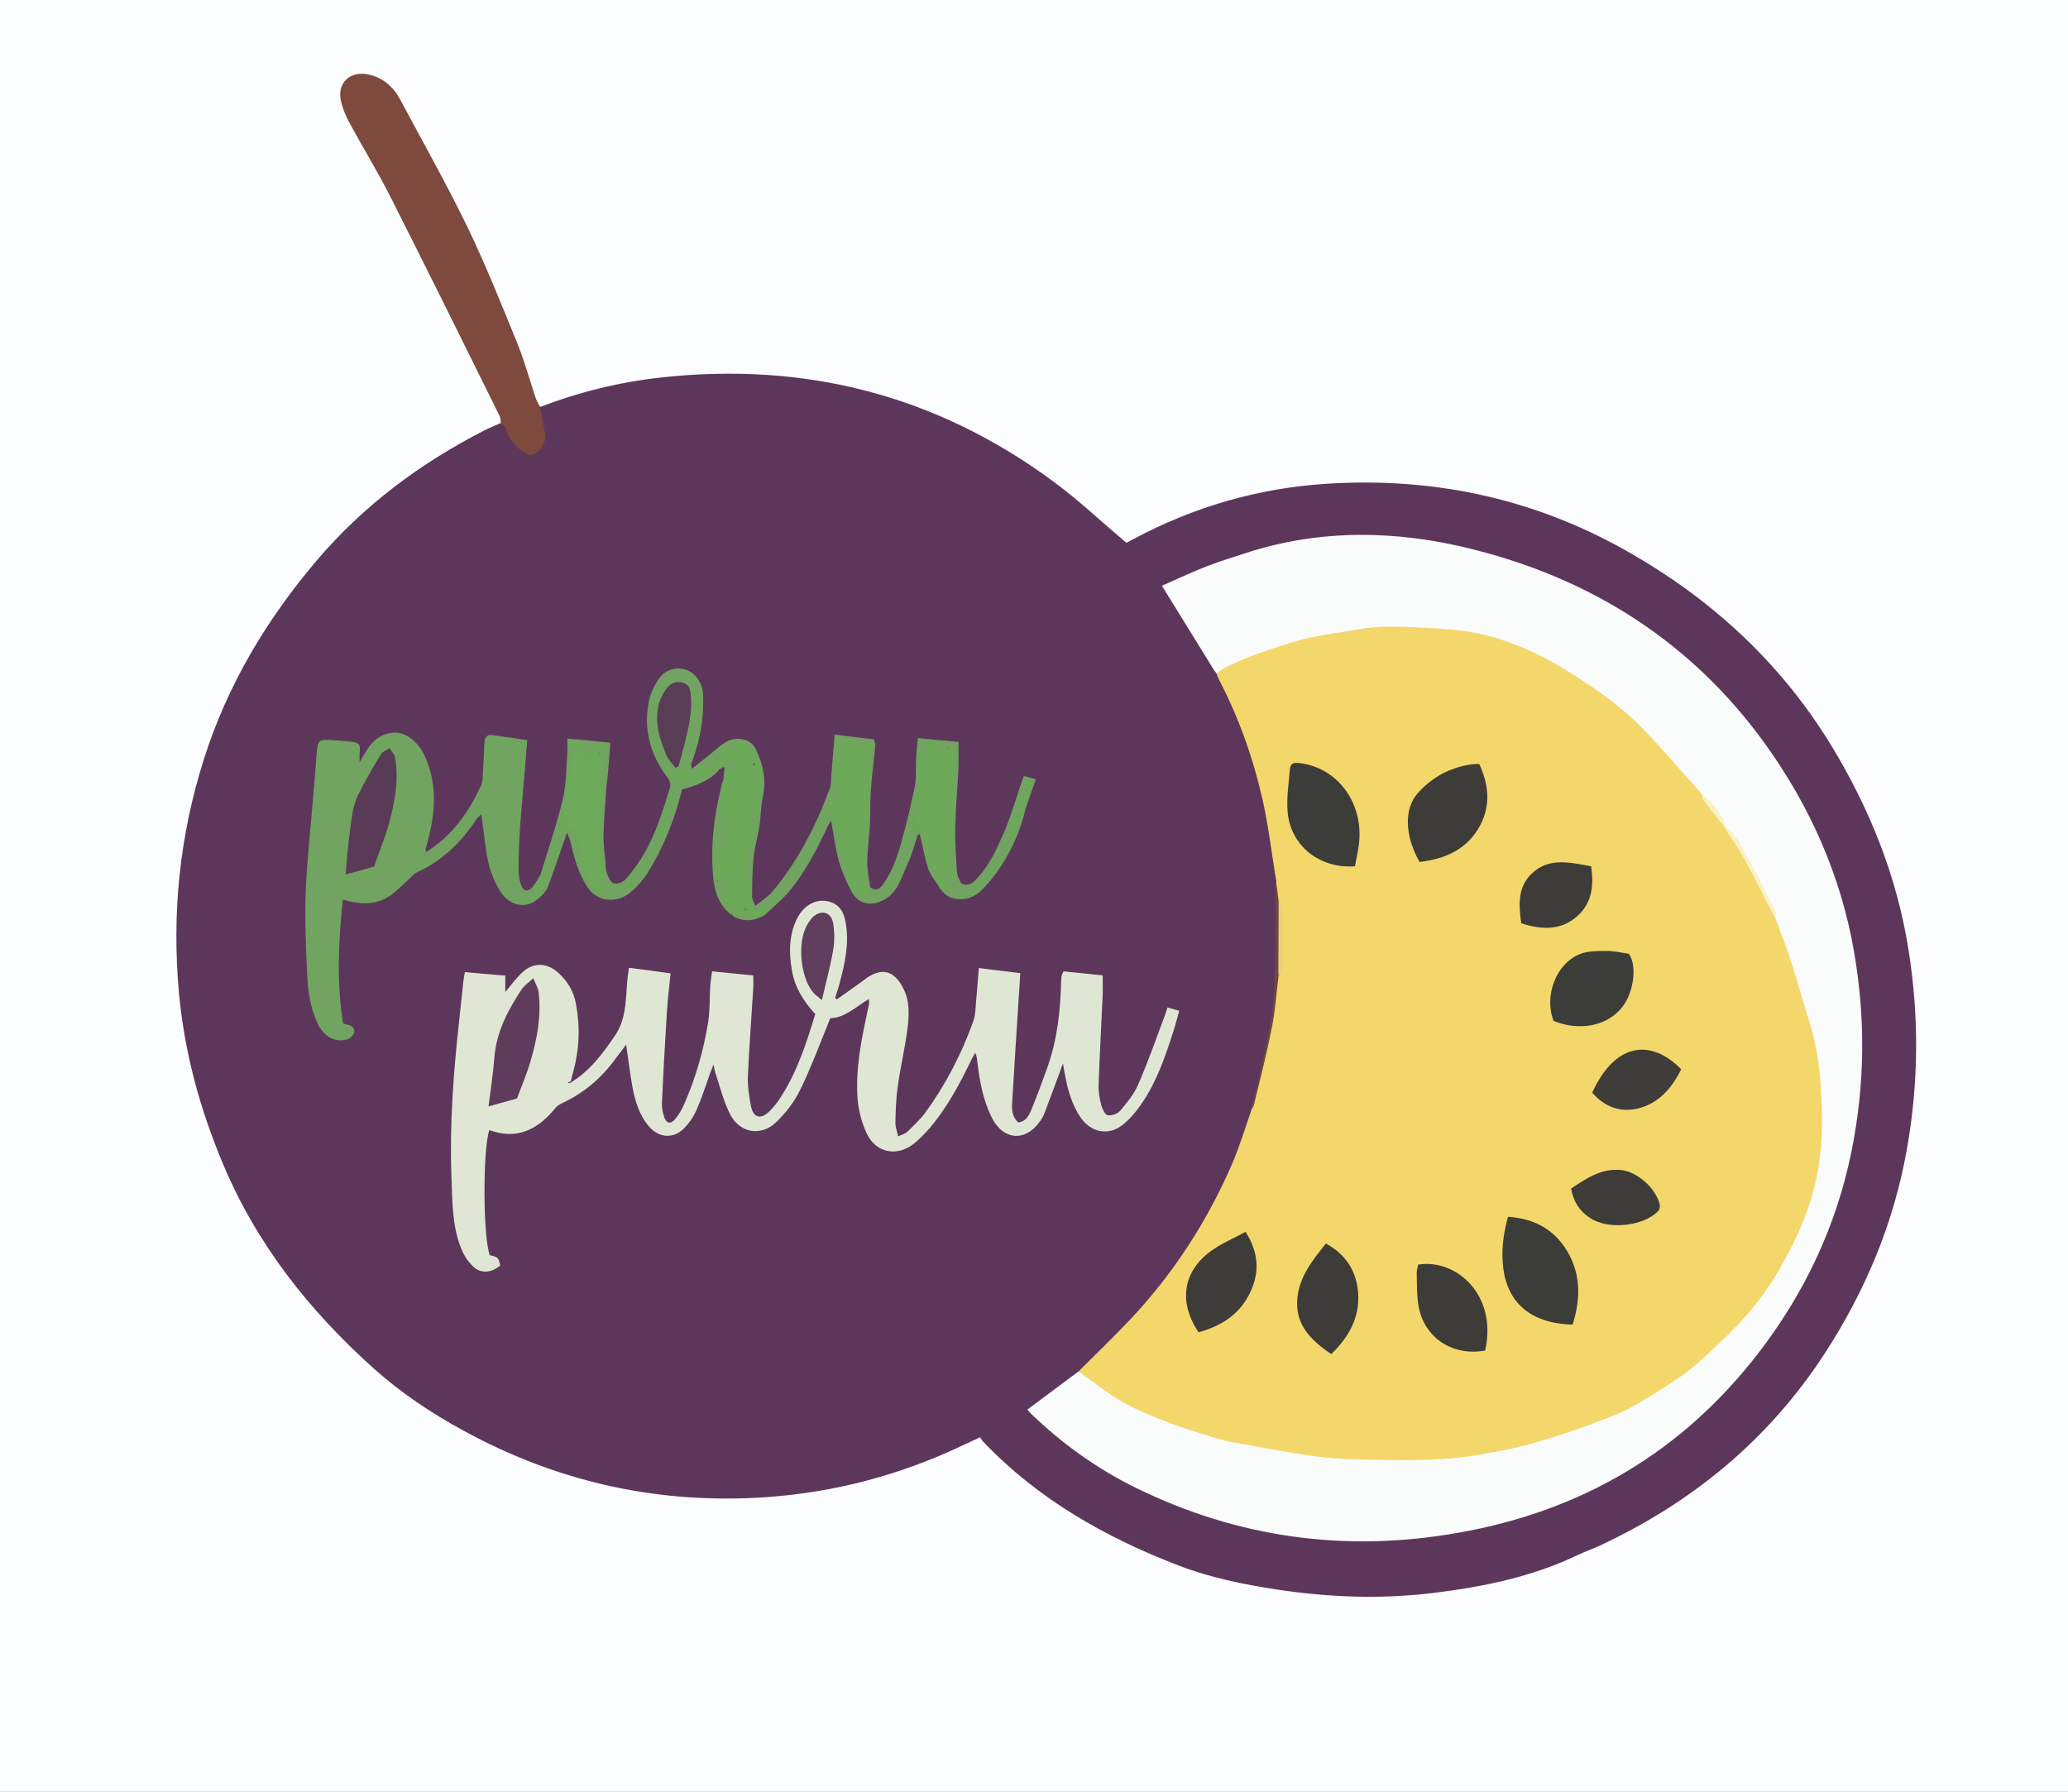 <?xml version="1.0" encoding="utf-8"?>
<!-- Generator: Adobe Illustrator 24.0.2, SVG Export Plug-In . SVG Version: 6.00 Build 0)  -->
<svg version="1.1" id="Capa_1" xmlns="http://www.w3.org/2000/svg" xmlns:xlink="http://www.w3.org/1999/xlink" x="0px" y="0px"
	 viewBox="0 0 813.2 704.4" style="enable-background:new 0 0 813.2 704.4;" xml:space="preserve">
<rect x="0" y="0" width="813.2" height="704.4" fill="#808080" stroke="none"/>
<style type="text/css">
	.st0{fill:#FBFDFE;}
	.st1{fill:#5D375B;}
	.st2{fill:#7D4A3D;}
	.st3{fill:#F4D76B;}
	.st4{fill:#FAFBFB;}
	.st5{fill:#DFE7D4;}
	.st6{fill:#71A460;}
	.st7{fill:#6CAA59;}
	.st8{fill:#6C4840;}
	.st9{fill:#6CAA57;}
	.st10{fill:#6BA856;}
	.st11{fill:#3C3C39;}
	.st12{fill:#3D3C39;}
	.st13{fill:#3E3C39;}
	.st14{fill:#3E3D39;}
	.st15{fill:#F8F2C8;}
	.st16{fill:#EBCD84;}
	.st17{fill:#5F3C5C;}
	.st18{fill:#5F3D5C;}
	.st19{fill:#5A3B57;}
	.st20{fill:#6DAA59;}
	.st21{fill:#593D56;}
	.st22{fill:#6BAB57;}
</style>
<g>
	<g>
		<ellipse class="st0" cx="406.6" cy="352.2" rx="575" ry="498.1"/>
		<path class="st1" d="M212.4,160c15.4-5.9,31.3-9.8,47.7-11.6c56.6-6.2,108.2,7,154.1,40.9c9.9,7.3,18.9,15.8,28.7,24.1
			c0.4-0.2,1.6-0.8,2.7-1.4c23.8-12.7,49.1-20.1,76.1-21.8c40.8-2.6,79.4,5.3,115.2,24.9c34.1,18.7,62.4,44.1,82.9,77.5
			c15.3,25,26.1,51.8,30.7,80.9c4.2,26.4,4,52.7-0.8,79.1c-5.2,28.8-16.3,55.1-32.2,79.6c-22,33.8-51.8,58.3-88,75.3
			c-2.9,1.4-6,2.4-8.9,3.8c-18.3,8.8-37.9,12.7-57.8,15.1c-20.4,2.4-40.7,1.6-61-1.5c-13-2-25.8-4.6-38.1-9.3
			c-28.9-11.1-55.5-26.1-77.1-48.8c-0.5-0.5-0.8-1.1-1.2-1.7c-4.3,2-8.2,3.8-12.1,5.6c-24.4,10.8-49.9,16.9-76.5,18.2
			c-40.7,2-78.8-6.9-114.5-26.4c-12.7-6.9-24.7-14.9-35.5-24.6c-25.3-22.7-46-48.9-59.2-80.5c-9-21.4-15-43.5-17.2-66.7
			c-2.9-31.4,0.2-62.1,9.8-92.3c9.3-29.2,24.6-54.8,44.4-78.1c18.4-21.6,40.6-38.1,65.7-51c2.2-1.1,4.4-2,6.7-3
			c2.1-0.5,2.8,1,3.2,2.5c1.3,4.2,4,7,8.1,8.8c4.4,0,5.6-4.4,5.1-7.5c-0.3-2-0.5-4.1-1.4-6.1C211.4,162.7,211.3,161.2,212.4,160z"/>
		<path class="st2" d="M212.4,160c0.7,3.8,1.4,7.6,2.2,12.1c-0.9,2.7-1.8,6.4-6.5,6.8c-4.5-2.1-7.8-5.4-9.2-10.6
			c-0.2-0.8-1.3-1.3-2-1.9c-0.1-0.9,0-2-0.4-2.8c-14.1-28.5-28.2-57-42.5-85.3c-5.1-10.2-11.1-19.9-16.5-29.9
			c-1.5-2.7-2.7-5.6-3.4-8.6c-1.7-6.9,3.3-11.9,10.3-10.6c6,1.1,10.2,4.8,13,10c8.7,16.3,17.8,32.4,25.9,49
			c7.4,15.2,13.7,31,20.1,46.7c2.9,7.1,4.9,14.7,7.4,22C211.2,158,211.9,158.9,212.4,160z"/>
		<path class="st3" d="M501.5,344.2c-1.6-9.9-2.8-19.9-5-29.7c-3.7-16.4-9.3-32.2-17.1-47.2c-0.4-0.8-0.7-1.6-1-2.4
			c0.2-1.8,1.4-2.7,2.9-3.3c12.8-5.4,25.8-10.2,39.4-13c4.8-1,9.9-1.3,14.7-2c7.8-1.2,15.5-1.2,23.2-1c15.5,0.6,30.5,3.3,44.6,10.2
			c19.8,9.6,37.1,22.5,52,38.6c5.1,5.5,10.1,11.1,14.4,17.4c1.2,3.9,4.7,6.2,6.5,9.7c0.7,1.3,1.7,2.5,2.7,3.7
			c0.2,0.2,0.4,0.5,0.6,0.8c3,4.7,6.1,9.4,8.8,14.4c3.2,6,6.8,11.9,9.3,18.2c0.4,1.1,0.9,2.2,1.8,3.1c3.8,6.5,5.7,13.7,8.1,20.7
			c3.2,9.2,5.8,18.6,7.5,28.2c2.3,13.1,3.1,26.3,2.1,39.7c-1.6,23.7-11.7,43.9-25.5,62.4c-5.4,7.3-11.8,13.7-18.8,19.6
			c-3.7,3.1-7.1,6.7-11,9.5c-10.6,7.6-22,13.8-34,18.6c-11.5,4.6-23.4,8.1-35.6,10.7c-19.3,4-38.8,4.4-58.3,3.5
			c-13.3-0.6-26.7-2.1-39.9-4.8c-8.4-1.7-16.8-3.3-24.8-6c-14.8-5-29.3-11-41.7-21c-1.3-1-2.8-1.9-3.2-3.7
			c6.9-6.9,13.9-13.6,20.5-20.6c16.8-17.9,30-38.3,39.8-60.9c3-7,5.2-14.3,7.7-21.5c2.1-7,3.8-14.2,5.5-21.3
			c1.6-6.8,2.7-13.8,3.3-20.8c0.3-3.7,0.6-7.4,1.6-11.1c0.7-1,0.7-2.1,0.7-3.2c0-7.4,0-14.8,0-22.2c0-1.1-0.1-2.2-0.8-3.2
			C501.6,351.1,502.2,347.6,501.5,344.2z"/>
		<path class="st4" d="M669.3,312.3c-7.8-8.7-15.4-17.7-23.6-26.1c-8.7-8.9-18.9-15.9-29.5-22.5c-8.8-5.4-18.1-9.9-28-12.9
			c-5.4-1.6-11.1-2.7-16.8-3.2c-9-0.8-18.1-1.3-27.1-1.2c-6,0.1-12,1.4-18,2.3c-5,0.8-10,1.6-14.9,2.9c-5.9,1.6-11.8,3.6-17.6,5.7
			c-3.9,1.4-7.7,3.1-11.5,4.9c-1.4,0.7-2.7,1.7-4,2.6c-0.1-0.1-0.2-0.3-0.2-0.4c-0.1-0.2-0.3-0.4-0.5-0.6c-6.8-11-13.6-22-20.7-33.5
			c5.7-2.5,11.8-5.4,18-7.8c4.9-1.9,10-3.4,15.1-5.1c29.3-9.5,59.2-8.9,88.5-1.6c47.6,11.8,87.1,36.9,115.9,77.1
			c17.4,24.3,29.4,51.2,34.6,80.9c4.6,26.3,4.4,52.4-0.9,78.7c-5.9,29.3-18.3,55.6-36.5,79.3c-30.1,39.1-69.7,62.3-118,70.8
			c-44.3,7.9-87,2.1-127.5-17.9c-15.1-7.5-28.7-17.3-40.8-29c-0.5-0.4-0.8-1-1.3-1.5c6.8-5.1,13.4-10,20.1-15
			c5.8,4.1,11.4,8.6,17.5,12.1c5.6,3.2,11.7,5.6,17.7,7.9c5.7,2.2,11.6,4,17.4,5.8c2.9,0.9,5.9,1.7,8.9,2.2
			c9.8,1.8,19.6,3.6,29.5,5.1c6.3,0.9,12.8,1.4,19.2,1.5c14.6,0.3,29.3,0.8,43.8-1.3c8.4-1.3,16.7-2.8,24.8-5.1
			c10.8-3.1,21.6-6.8,32-11c6.5-2.6,12.5-6.6,18.5-10.3c4.8-3,9.7-6.2,13.9-9.9c11.2-10,22.1-20.4,30.1-33.3
			c5.2-8.4,9.7-17.2,13.1-26.5c5.2-14,6.5-28.6,5.8-43.3c-0.4-10.1-1.4-20.2-4.4-30c-2.7-8.9-5.3-17.8-8.1-26.6
			c-1.6-5-3.6-9.8-5.4-14.8c-5.4-12.7-11.8-24.8-19.9-36l0,0C676.2,320.6,672.5,316.6,669.3,312.3z"/>
		<path class="st5" d="M224.1,425.8c7.7-4.5,12.8-11.4,17.7-18.6c4.1-6,4.2-12.6,4.7-19.4c0.1-2.2,0.4-4.3,0.8-7.3
			c5.7,0.7,10.9,1.4,16.4,2.2c-0.6,5.7-1.2,10.8-1.5,15.8c-0.7,11.7-1.4,23.4-1.9,35.2c-0.1,1.8,0.3,3.8,0.9,5.5
			c0.8,2.5,2.5,2.9,4.2,0.9c1.5-1.8,2.7-3.8,3.6-5.9c4.6-10.4,7.7-21.3,9.5-32.5c0.7-4.6,0.5-9.3,0.8-13.9c0.1-1.8,0.4-3.5,0.7-5.9
			c5.3,0.5,10.4,1,16.2,1.6c0,1.8,0.1,3.4,0,5c-0.7,11.5-1.6,23-2.1,34.5c-0.2,3.9,0.5,8,1.2,11.9c0.9,4.6,3.9,5.4,7.3,2
			c1.6-1.6,3-3.3,4.2-5.2c6.6-10.1,10.3-21.5,13.8-33c-4.6-5-8.1-10.5-9.2-17.2c-1.2-7-1.2-14,2.1-20.5c2.7-5.2,7.4-7.7,12.2-6.6
			c4.3,1,6.1,4.1,6.8,8.1c1.5,8.2-0.2,16.1-2.3,23.9c-0.5,2-1.2,3.9-1.8,5.9c0.2,0.2,0.4,0.4,0.7,0.6c3.2-2.3,6.4-4.5,9.6-6.8
			c0.7-0.5,1.4-1.1,2.1-1.6c6.1-4.1,10.7-2.9,14.2,3.7c2.9,5.3,2.5,11,1.8,16.6c-1,7.6-2.8,15-3.8,22.6c-0.7,4.7-0.8,9.5-0.9,14.2
			c0,1.5,0.6,3.1,1.1,5.2c1.6-0.8,2.9-1.1,3.7-1.9c2.4-2.4,5-4.8,7-7.5c8-11,14.2-23,18.8-35.8c1-2.7,0.9-5.9,1.2-8.8
			c0.4-3.8,0.6-7.7,1-12.2c5.7,0.7,10.8,1.3,16.3,2c-0.1,2-0.2,3.5-0.3,5c-1,15.4-2,30.7-2.9,46.1c-0.2,2.7,0.1,5.5,2.4,7.6
			c2.9-0.3,4.1-2.5,5-4.6c2.4-5.9,4.7-12,6.8-18c3.7-10.8,4.8-22,5.1-33.3c0-0.7,0.1-1.3,0.2-2c0.1-0.3,0.3-0.6,0.7-1.5
			c4.9,0.5,10,1,15.4,1.6c0,2.8,0.1,5.3,0,7.8c-0.5,11.7-1.2,23.5-1.6,35.2c-0.1,2.7,0.4,5.5,1.1,8.2c0.4,1.4,1.5,3.6,2.5,3.8
			c1.6,0.2,3.9-0.6,4.9-1.8c2.7-3.2,5.5-6.6,7.1-10.4c3.9-8.9,7.1-18.1,10.5-27.2c0.3-0.9,0.6-1.9,1-3c1.5,0.4,2.9,0.8,4.6,1.3
			c-0.8,2.8-1.4,5.3-2.2,7.8c-3.1,9.6-6.3,19.2-11.9,27.7c-2.3,3.5-5,6.9-8.2,9.4c-5.5,4.3-12.2,3-16.3-2.7c-4-5.7-5.5-12.3-6.7-19
			c-0.1-0.5-0.2-1.1-0.4-2.5c-0.6,1.5-0.9,2.3-1.1,3c-2.1,5.6-4.1,11.2-6.3,16.8c-0.3,0.9-0.9,1.8-1.4,2.6c-5.8,8.6-14.7,8-19.3-1.3
			c-3.4-6.9-4.7-14.3-5.6-21.8c-0.1-1.1-0.2-2.2-0.8-3.5c-0.4,0.8-0.9,1.5-1.3,2.3c-4.6,9.6-9.6,19-16.5,27.2
			c-1.8,2.1-3.8,4.1-5.9,5.9c-6.8,5.7-15.4,4.2-19.1-3.9c-1.9-4.2-3.2-9.1-3.5-13.7c-0.8-11.8,1.6-23.4,4.1-34.9
			c0.2-0.9,0.4-1.7,0.5-2.6c0-0.3-0.1-0.6-0.2-1.4c-5.2,3.2-9.7,7.5-15.1,7.5c-4,9.8-7.4,19-11.7,27.9c-2.3,4.8-5.7,9.3-9.6,13
			c-5.9,5.7-14.2,4.3-18-2.9c-2.7-5.2-4.1-11.2-6-16.8c-0.2-0.7-0.3-1.4-0.6-3c-0.6,1.5-0.9,2.2-1.2,3c-1.8,5-3.4,10.1-5.5,14.9
			c-1.2,2.7-3,5.3-5,7.3c-4.1,4.1-9.7,3.7-13.5-0.6c-4-4.5-5.6-10-6.7-15.7c-1-5.4-1.6-10.9-2.5-16.7c-1.5,2-2.8,3.8-4.2,5.6
			c-5.6,7.7-12.6,13.6-21.3,17.6c-1.1,0.5-2,1.3-2.8,2.3c-6.8,8.2-15,12-25.5,8.1c-2.6,8-2.5,42,0.2,49.2c3.3,0.8,3.3,0.8,4.1,4
			c-3.4,3-7.6,3.4-10.7,0.4c-2.1-2-3.8-4.7-4.8-7.4c-3.6-9.2-3.3-19-3.7-28.6c-0.7-20.1,0.8-40.1,3-60.1c0.6-5.3,1.1-10.6,1.7-15.9
			c0.1-1,0.3-1.9,0.6-3.7c5.3,0.5,10.5,0.9,15.9,1.4c0,2.5,0,4.4,0,6.4c2.3-2.7,4.2-5.4,6.6-7.6c4.2-4,9.4-4,13.8-0.3
			c3.9,3.3,6.5,7.6,7.4,12.7c1.7,9.1,1.3,18.1-1.2,27c-0.3,1.1-0.6,2.1-0.8,3.2C223.3,425.9,223.9,425.6,224.1,425.8z"/>
		<path class="st6" d="M282.5,303c-3.9,4.2-9.1,6-14.3,7.4c-2.9,11.8-7.3,22.8-13.6,32.9c-1.9,2.9-4.3,5.6-7,7.8
			c-4.5,3.7-12.4,4.1-16.6-2.3c-3.5-5.3-5.1-11.1-6.5-17.1c-0.3-1.4-0.8-2.7-1.3-4c-0.7-0.7-0.8-1.5-0.5-2.4c1.8-1.7,2.9-0.5,3.9,1
			c1.8,3,1.8,6.3,1.9,9.6c0,1.1-0.1,2.2,0.7,3.1c1.5,1.8,2.4,3.9,3,6.2c0.3,1.2,1.1,2.2,2.6,2.9c-0.5-1.8,1.2-2.9,1-4.6
			c-0.3-1.6-0.2-3.1-0.2-4.7c-0.1-3,0-6,0-9c0-2.5-0.2-5-0.9-7.5c-0.8-3-1.2-6.2,1.7-8.7c-2-4.3,1.2-8.4,0.5-12.7
			c0.1-2,0.2-4.1-0.1-6.2c-1.1,0.2-1.3,1.1-2.1,1.4c-2,0.7-4,0.5-6.1,0.5c-0.9,0-1.8,0-2.9,0.9c-0.5,7.3-1,15-2.9,22.5
			c-0.1,1.8-1.2,3.3-1.3,5c-0.1,1.2,0.2,2.4,1.1,3.3c-2.4,6.8-4.6,13.7-7.2,20.5c-0.7,1.8-2.3,3.3-3.8,4.6
			c-4.6,4.1-11.2,2.8-14.8-2.8c-3.1-4.8-4.8-10.2-5.6-15.9c-0.7-4.7-1.2-9.4-1.9-14.5c-0.8,0.7-1.5,1.1-1.9,1.8
			c-6,9.2-13.6,16.5-23.7,21.1c-0.9,0.4-1.5,1.2-2.2,1.9c-2,1.9-4,3.8-6.1,5.6c-5.6,5-12.1,5.3-19,3.5c-0.4-0.1-0.8-0.2-1.6-0.4
			c-1.7,16.3-2.5,32.5,0.1,48.6c0.7,0.3,1.2,0.5,1.8,0.6c1.9,0.3,3,1.6,2.5,3.2c-0.3,1.1-1.7,2.3-2.9,2.6c-4.9,1.3-9.4-1.5-11.7-6.9
			c-2.6-5.9-3.5-12.1-3.8-18.4c-0.5-10.8-1-21.7-0.6-32.6c0.5-12.8,2-25.5,3-38.3c0.5-5.7,1-11.4,1.4-17.2c0.3-3.9,1-4.6,4.9-4.4
			c2.8,0.2,5.5,0.4,8.3,0.7c3.5,0.3,4,1.1,3.6,4.7c-0.1,0.9,0,1.7,0,3.4c0.9-1.6,1.4-2.5,2-3.4c2.3-4.1,5.3-7.3,10.2-8.1
			c6.2-1.1,11,4.2,12.9,8c5.7,11.5,4.8,23.3,1.5,35.2c-0.2,0.8-0.4,1.7-0.7,2.6c0,0.1,0.1,0.2,0.4,1c2.3-1.7,4.6-3.2,6.7-5.1
			c6.6-6,11.3-13.3,14.9-21.4c0.5-1.1,0.5-2.4,0.5-3.6c0.3-4.3,0.5-8.6,0.7-12.9c0.1-1.8,0.8-3.2,2.7-3c4.6,0.5,9.1,1.3,14.1,2
			c-0.3,4.1-0.6,7.8-0.9,11.5c-0.6,7.6-1.4,15.2-1.9,22.8c-0.4,5.6-0.6,11.3-0.6,16.9c0,2,0.4,4,1,5.8c0.8,2.5,2.8,2.8,4.5,0.7
			c1.2-1.5,2.1-3.1,3.1-4.7c1.8,2.3,0.2,4.1-1,5.9c1.5-1.8,3.3-3.5,1-5.9c3-9.9,6.4-19.7,8.8-29.8c1.4-5.8,1.3-12,1.8-18.1
			c0.1-1.6,0-3.3,0-5.7c5.8,0.5,11,1,16.9,1.6c-0.4,4.9-0.7,9.4-1.1,13.8c-0.1,1-0.3,1.9-0.4,2.9c-0.5,6.6-1,13.2-1.2,19.8
			c-0.1,3.5,0.5,7,0.8,10.5c0.1,1.4,0,3,0.5,4.2c0.6,1.6,1.4,3.7,2.7,4.1c1.2,0.5,3.6-0.4,4.6-1.5c2.5-2.8,4.7-5.8,6.7-9
			c5.2-8.5,8-17.9,10.9-27.3c0.3-1.1-0.2-2.8-1-3.8c-6.9-9-9.6-19.1-7.3-30.2c0.6-2.8,1.9-5.6,3.5-8.1c2.7-4.1,6.8-5.4,11.2-4
			c3.3,1,6.2,5,6.5,9.1c0.6,9-1,17.8-4,26.3c-0.2,0.5-0.4,1-0.6,1.5c-0.1,0.3,0,0.6,0.2,2c3.1-2.5,5.8-4.5,8.4-6.7
			c3.1-2.5,5.8-5.4,10.3-5.1c3,0.2,5.2,1.5,6.4,3.9c3,6,4.3,12.4,2.8,19.2c-0.8,3.7-0.7,7.6-1.3,11.3c-0.6,4.1-1.9,8.1-2.3,12.3
			c-0.5,5-0.5,10.1-0.6,15.1c0,1,0.6,2,1.3,3.9c2.5-2.1,4.9-3.5,6.6-5.5c10.1-12,17.2-25.8,22.6-40.5c0.7-1.8,0.6-3.9,0.7-5.9
			c0.4-4.9,0.9-9.8,1.3-15.5c5.4,0.7,10.3,1.3,15.4,1.9c0.2,0.8,0.6,1.6,0.6,2.3c-0.6,6.1-1.4,12.2-1.8,18.3
			c-0.3,4.2-0.1,8.4-0.3,12.6c-0.3,5-1,10-1.1,15c0,3.5,0.8,6.9,1.2,10c2.4,1.4,3.5,0.8,4.7-0.8c3.9-5.1,5.9-11.2,7.6-17.2
			c2-7.1,3.7-14.3,5.2-21.5c0.7-3.4,0.3-7.1,0.5-10.6c0.1-2.6,0.4-5.2,0.7-8.6c5.4,0.5,10.5,1,16,1.5c0,3.7,0.1,6.9,0,10.1
			c-0.4,7.9-1.1,15.8-1.3,23.8c-0.1,5.8,0.3,11.6,0.7,17.4c0.1,1.5,1.1,3,1.6,4.3c2.5,1.2,4,0.3,5.6-1.2c5.3-5.3,8.3-12,11.2-18.6
			c2.7-6.3,4.6-12.9,6.8-19.4c0.3-0.9,0.7-1.8,1.1-3c1.6,0.4,2.9,0.8,4.7,1.3c-1.5,4.3-2.9,8.3-4.3,12.3c-0.7-1.6-0.7-1.6-0.6-3.4
			c-1,1.4-1,3.1-1.8,4.5c-1.4,2-1.7,4.4-2.5,6.7c1-2.1,1.3-4.4,2.3-6.5c0.8-0.6,1.1-2.3,2.7-1.3c-1.8,7.5-4.9,14.6-9,21.1
			c-2.5,3.8-5.3,7.6-8.7,10.7c-4.6,4.2-12.3,4.4-15.7-1.2c0.8-0.8,2.1-1.5,0.3-3.2c0.3,1.3,0.6,2.4-0.3,3.2
			c-1.6-2.6-3.7-4.9-4.7-7.7c-1.5-4.4-2.2-9.1-3.3-13.6c-0.5-0.9-0.4-1.8-0.1-2.7c2.3-0.7,2.2,1.2,2.3,2.5c0.2,2.9,1,5.5,2.2,8.1
			c0.5,1.1,0.5,2.3,0.6,3.5c2,1.8,4.3,3.1,6.6,4.7c1.3-1.7,0.7-3-0.2-4.1c-1.7-2.3-2-4.8-1-7.4c0.4-1.2,0.5-2.4,0.5-3.6
			c-0.1-10,2-19.9,1.5-29.9c0-1.5,2.5-3.3-0.4-4.6c-0.8-0.6-1.8-0.9-2.8-0.9c-2,0-4,0-6-0.2c0.2,0.5,0.5,0.7,0.7,1.2
			c0.2,0.7,0.3,1.6-0.3,1.9c-3.5,2.3-2.5,5.8-2.6,9c0,1.1,0,2.2,0,3.3c-0.1,0.9-0.1,1.7-0.3,2.6c-0.1,0.3-0.2,0.6-0.4,0.9
			c-1,1.2-0.7,2.6-0.8,4c0.1,1.5-0.7,2.7-1.2,4c-0.3,1.7,0.1,3.5-0.8,5.4c0.6,0,1.1-0.5,1.7-0.3c0.7,0.8,0.6,1.6,0.1,2.5
			c-1.3,3.8-2.3,7.8-4,11.4c-2.5,5.4-3.7,11.6-9.8,14.7c-4.7,2.4-9.6,1.5-12.2-3.2c-2.1-3.8-3.9-7.9-5.1-12.1
			c-1.4-5-2-10.3-3.1-16.1c-0.7,1.2-1.2,1.9-1.6,2.8c-4,8.6-8.4,17.1-14.4,24.5c-3,3.7-6.8,6.7-10.2,10c-2.2-1.8-5.2-1.1-7.5-2.6
			c-0.2-0.4-0.2-0.9-0.1-1.4c1.2-1.1,1.6-2.5,1.4-4.1c-0.4-2.7,0.2-5.6-1.1-8.2c-0.4-1.8-0.3-3.6-0.2-5.3c0.6-2.6,1.1-5.1,2.1-7.6
			c0.9-2.2,0.7-4.8,0-7.2c-0.7-2.4-0.1-4.6,1.4-6.2c1.5-1.6,1.8-3.2,1.7-5.1c0-2.1,0-4.2,0-6.3c0-1.1-3.3-10.4-3.9-11.2
			c-1.3-1.7-2.9-2.3-4.9-1c-1.9,1.3-4.5,1.3-5.8,3.6c-0.4,0.5-1.1,0.6-1.6,1.1c-0.4,0.6,0.2,0.9,0.5,1.3
			C283.2,301,282.5,302,282.5,303z"/>
		<path class="st7" d="M293,356.2c0,0.4,0,0.9,0,1.3c-0.5,0.7-1.2,1.3-1.5,2.2c-0.9,1.1-2,0.9-3.1,0.4c-0.3-0.2-0.5-0.4-0.8-0.6
			c0.1-0.7-0.1-1.4,0-2.1c0-0.9-0.7-0.9-1.3-1c-2.1-1.5-2.6-4-3.5-6.1c-0.9-2,0.6-3.3,3.7-3.3c1.6-0.2,0.9-2,1.7-2.7
			c0.2-0.2,0.5-0.3,0.5-0.7c0,0.4-0.3,0.5-0.6,0.8c-0.4,0.3-0.9,0.4-1.3,0.4c-1.8-0.2-2.8,2.3-5,1.4c-1.1-1.9-0.8-4-0.3-6.2
			c2.8-1.4,1.6-4.3,2.5-6.4c0.3-0.6,0.8-1,1.3-1.4c1.7-1.8,0.3-4.3,1.2-6.3c0-0.7,1.8-1.7-0.3-2.2c-0.8-0.1-1.7-0.1-2.5-0.3
			c-2.1-1.3-1.4-3.2-0.9-4.9c0.8-3.4,1.3-6.8,1-10.2c0.2-0.5,0.4-0.9,0.6-1.4c1-1.3,0.7-2.9,1.2-4.5c0.7-0.8,2.1-0.5,3-1.5
			c-0.8-0.8-1.6-1.5-2.6-2c-0.7,0.4-0.7,1-0.9,1.5c-0.1,0.5-0.4,0.8-0.7,1.2c-0.7,0.4-1.3,0.8-2,1.2c0-0.9-0.1-1.8-0.1-2.7
			c-0.2-1-0.1-1.9,0.7-2.7c0.5-1.1,1.1-2.1,1.6-3.2c0.1,0.2,0.3,0.3,0.4,0.5c2.1-1,4.3-2,7.1-3.4c1.7,2,3.6,4.2,5.4,6.3
			c-0.5,1.1-0.9,2-1.3,3.1c0.9,0.4,1.7,0.8,2.6,1.2c0,4.8,0,9.7,0,13.6c-1.6,2.5-2.7,4.3-3.8,5.9c3.4,6.1-0.3,11.2-1.4,16.6
			c-1.4,0.8-1.8-0.3-2-1.3c-0.6-3.2-1.9-6.3-1.3-9.1c0.1,3.6-0.4,7.9,2.2,11.6c1,1.4-0.1,3.3,1.1,4.7c0.4,0.7,1.2,1.3,1.2,2
			c0.2,2,0.1,4,0.1,6C293.8,353.3,293.1,354.6,293,356.2z"/>
		<path class="st6" d="M287,348.2c-0.8-0.2-1.7-0.4-2.5-0.6c-1.4,1.9-0.1,6.3,2.5,8.6c0.7,0.2,0.8,1,1.3,1.3
			c-0.3,0.7-0.5,1.4-0.8,2.1c-5.4-4.2-6.8-10.3-7.2-16.5c-0.8-11.2,0.5-22.3,3.2-33.2c0.1-0.5,0.1-1.1,0.2-1.7
			c0.8,3.7,1.3,7.4-0.4,11.1c-0.5,1.1-1.2,2.9,1,3.5c0.9,3.3,2.6,6.4,1.3,10c-0.4,0.2-0.9,0.4-1.3,0.7c-1.5,0.8-1.7-0.4-2-1.2
			c0,2.6,1,5.3-0.6,7.9c0,2,0.1,3.9,0.2,6.6c2.1-1.5,2.7-4.2,5.2-2.6C287.9,345.6,287.9,346.9,287,348.2z"/>
		<path class="st8" d="M501.5,344.2c0.4,3.3,0.9,6.7,1.3,10c0.7,0.8,0.7,1.8,0.7,2.8c0,7.9,0,15.8,0,23.7c0,1,0,2-0.7,2.8
			c-0.9,6.9-1.3,13.9-2.7,20.7c-2,10.1-4.6,20.2-7,30.2c-0.1,0.6-0.6,1.2-0.8,1.8c0.7-3.4,1.4-6.9,2.2-10.3c0-0.1,0.1-0.2,0.2-0.3
			c1-4.7,2-9.4,3-14.1c0.8-3.9,1.6-7.8,2.4-11.6c0.1-0.4,0.2-0.9,0.2-1.3c0.5-8.3,1.1-16.6,1.3-24.9
			C501.7,363.9,501.5,354,501.5,344.2z"/>
		<path class="st6" d="M284.4,300.3c0.1-0.8,0.2-1.7,0.4-3.1c2.2,1.5,4,2.6,6,4c-1.6,0.7-3.1,1.4-4.5,2c-0.6,1.3-1.3,2.6-1.9,3.9
			c0.2-1.7,0.3-3.5,0.5-5.2C285.1,301.1,284.8,300.7,284.4,300.3z"/>
		<path class="st9" d="M291,358.9c0.7-0.4,1.3-0.9,2-1.3c2.3,0.2,4.6,0.4,7.1,0.7c0,0.5,0.1,1.2,0.2,1.9l-0.3,0.1l-0.3,0
			C296.6,361.2,293.7,361,291,358.9z"/>
		<path class="st9" d="M223.1,324.9c0,0.9,0,1.8,0,2.8c-0.2,0.2-0.4,0.4-0.6,0.6c-2-0.6-2.7-2.6-1.8-5c0.4-1,0.7-2,1.1-3
			c0.8-0.6,1.3-0.2,1.8,0.5c0.2,0.5,0.3,1,0.4,1.6C224,323.3,223.8,324.2,223.1,324.9z"/>
		<path class="st10" d="M360.9,328.1c0-0.6,0-1.3,0-2.5c-1.1,1-1.9,1.6-3,2.6c0.4-2.9,0.7-5.4,1-8c2.6,0.5,3.5,2.3,2.7,5.3
			c0,0.9,0,1.8,0,2.7C361.4,328.2,361.2,328.2,360.9,328.1z"/>
		<path class="st6" d="M291,358.9c2.9,0.5,5.8,0.9,8.7,1.4c-3.8,2-7.6,2-11.4,0C289.3,359.8,290.2,359.3,291,358.9z"/>
		<path class="st10" d="M284.4,300.3c0.6,0.1,1.2,0.2,2.5,0.5c-1.2,0.5-1.6,0.7-2,0.9c-0.2,0-0.3,0-0.5,0
			C284.4,301.3,284.4,300.8,284.4,300.3z"/>
		<path class="st3" d="M477.7,263.8c0.2,0.2,0.3,0.4,0.5,0.6C478,264.2,477.8,264,477.7,263.8z"/>
		<path class="st11" d="M593,478.4c10.4,0.7,18.1,5,23.2,13.4c5.6,9.3,5.3,19.1,2.2,29c-18.1-0.5-26.7-10.2-27.5-24.8
			C590.5,490.3,591.3,484.5,593,478.4z"/>
		<path class="st12" d="M581.7,300.4c3.6,7.8,4.6,15.8,0.5,23.8c-5,9.7-13.8,13.5-24,14.7c-6-10.7-5.9-20.9-1-26.7
			c2.4-2.8,5.4-5.3,8.5-7.2C571,301.8,578,300.1,581.7,300.4z"/>
		<path class="st11" d="M532.8,340.6c-14.2,1-25.6-8.4-26.5-21.8c-0.4-5.4,0.5-10.8,0.9-16.2c0.2-2.4,1.4-2.9,3.8-2.6
			c15.2,1.9,25.2,15.8,23.4,31.7C534,334.6,533.4,337.5,532.8,340.6z"/>
		<path class="st11" d="M640.5,375c3.3,4.5,2,14.9-2.4,20.7c-5.7,7.6-16.7,9.9-27.2,5.7c-3.8-9.9,1-22.6,10.4-26.3
			c3-1.2,6.7-1.2,10.1-1.2C634.5,373.8,637.6,374.6,640.5,375z"/>
		<path class="st12" d="M471.3,523.8c-8.1-12-6.1-24.3,5.4-32.3c4-2.8,8.6-4.7,13.1-7.2c4.6,7.3,5.5,14.3,2.8,21.5
			C488.9,515.7,481.3,521.1,471.3,523.8z"/>
		<path class="st12" d="M584,531c-13.5,2.4-24.8-5.7-26.4-18.9c-0.5-3.8-0.4-7.7-0.5-11.6c0-1.2,0.4-2.3,0.6-3.3
			C573,494.8,588.9,509.5,584,531z"/>
		<path class="st12" d="M523.5,532.4c-8.1-5.5-14.5-11.8-13.3-22.3c0.9-8.4,6-14.7,11.2-21.2c7.2,4,11.2,9.7,12.4,17.1
			C535.4,516.5,531.2,524.9,523.5,532.4z"/>
		<path class="st13" d="M625.7,340.6c1.1,7.8,0.3,14.6-5.7,19.8c-6.5,5.6-14,5.1-21.8,2.6c-1-7.1-1.5-14.3,4.2-19.6
			C609.1,337,617.4,339.1,625.7,340.6z"/>
		<path class="st12" d="M617.8,467.3c6-4,11.9-8,19.5-7.3c6.6,0.6,14.2,7.5,15.4,13.9c0.1,0.7-0.2,1.8-0.7,2.3
			c-5.9,6-19.6,7.4-26.7,2.7C621.1,476.2,618.7,472.4,617.8,467.3z"/>
		<path class="st14" d="M626.1,429.6c8.9-19.5,22.9-21.5,35-9.2c-3.7,7.4-8.8,13.5-17.3,15.5C636.8,437.4,630.9,435.1,626.1,429.6z"
			/>
		<path class="st15" d="M678.7,325.5c3.9,2.2,5.5,6.3,7.5,9.9c4.1,7.2,7.8,14.6,11.5,22c0.6,1.2,0.6,2.7,0.9,4
			c-0.5-0.6-1.1-1.2-1.4-1.9c-3.6-7.1-7.1-14.2-10.9-21.2c-2.1-3.8-4.7-7.4-7-11.1C679,326.9,678.9,326.2,678.7,325.5z"/>
		<path class="st16" d="M502.7,383.5c0-9.8,0.1-19.6,0.1-29.4c0.4,0.9,1.3,1.7,1.3,2.6c0.1,8.1,0.1,16.2,0,24.3
			C504.1,381.9,503.2,382.7,502.7,383.5z"/>
		<path class="st15" d="M669.3,312.3c4.3,3.6,8,7.6,9.4,13.2c-0.9-1-1.9-1.9-2.7-3c-2.1-2.6-4.2-5.3-6.2-8
			C669.3,313.9,669.4,313,669.3,312.3z"/>
		<path class="st17" d="M203.3,431.9c-4.4,1.2-7.6,2.1-11.2,3.1c0.8-6.4,1.8-12.8,2.3-19.2c0.8-10.1,5.3-18.6,10.7-26.8
			c1-1.5,2.6-2.5,4.6-4.4c1,2.4,1.9,3.9,2.1,5.5c1.1,9.1-0.5,17.9-3,26.5C207.3,422,205,427.2,203.3,431.9z"/>
		<path class="st18" d="M323.2,393.2c-1.7-1.5-2.9-2.2-3.6-3.2c-4.9-6.1-6.1-19.4-2.3-26.2c0.6-1.1,1.3-2.1,2.1-3
			c3.2-3.3,7.4-2.4,8.2,2.1c0.6,3.5,0.6,7.3,0,10.8C326.5,380.1,324.8,386.2,323.2,393.2z"/>
		<path class="st1" d="M224.1,425.8c-0.2,0-0.5,0.1-0.7,0.1c0.1-0.2,0.2-0.4,0.2-0.7C223.8,425.5,223.9,425.7,224.1,425.8z"/>
		<path class="st19" d="M135.9,343.8c0.3-3.2,0.5-6.3,0.8-9.5c0.6-5,1.1-10.1,2-15.1c0.5-2.7,1.4-5.4,2.7-7.8
			c2.6-5.1,5.5-10.1,8.5-15c0.6-1,2.2-1.5,3.3-2.2c0.7,1.1,1.8,2.2,2.1,3.4c1.7,9-0.1,17.8-2.4,26.4c-1.6,5.8-4,11.4-5.8,16.7
			C143,341.9,139.7,342.8,135.9,343.8z"/>
		<path class="st7" d="M341.7,297.6c-0.8,0.1-1.6,0.2-2.4,0.3c-0.2,0.3-0.4,0.7-0.6,1c0.7,0.3,1.5,0.5,2,1.1
			c1.8,1.9,3.1,3.5,1.3,6.7c-1.2,2-0.3,5.2-0.3,7.8c0,2.5,0,5.1,0,7.8c-2.5,1.3-2.8,3.5-2.7,6.1c0.2,5.4,0,10.8,0,16.3
			c-0.9,0.8-1.8,1.5-2.7,2.3c-1.2,0.9-1.9,0-2.7-0.7c-0.6-3.7-1.2-7.5-1.9-11.6c-0.3,0-1.1-0.1-2.2-0.2c0.6-2.6,1.2-4.9,1.7-7.3
			c-0.3,0-0.6,0.1-0.9,0.1c-1.1-2.3-2.2-4.7-3.3-7c1.4-1.9,0.4-3.1-1.3-4c1.2-0.9,2.4-1.9,3.8-3c-3-3.6-0.2-7.4,0.7-11.1
			c0.4-1.8,1.1-2.8-0.6-4.2c-0.7-0.5-0.8-1.8-1-2.2c0.6-2,1.1-3.5,1.8-5.7c2.2,0.9,4.5,1.9,6.7,2.8c0.8,1.1,2,1.5,3.3,1.9
			C341.7,295.3,342.7,296,341.7,297.6z"/>
		<path class="st20" d="M223.1,324.9c0-0.9,0-1.8,0-2.7c0.5-0.4,0.5-0.9,0-1.3c-0.4-0.2-0.9-0.4-1.3-0.7c0.4-3.3,0.9-6.6,1.3-9.9
			c0.6-4.7,1.3-9.4,2-14.6c0.8,0,2-0.1,3.3-0.2c0.7,0.6,0.2,1.5,0.8,2.2c1.8,0.6,3.8,0.1,5.7,0.3c0.5,0,0.9,0.2,1.4,0.4
			c0.8,0.4,0.9,1.3,1.5,1.8c-0.4,2.7-0.9,5.3-1.2,8c-0.1,1.3,0.3,2.7,0.6,4.1c0.2,0.9,0.4,1.8,0.7,2.9c-1.1,0-1.8,0-2.5,0
			c0.4,8,0.7,15.8,1.1,23.6c-0.7,1.8-2.4,3.6,0,5.3c0.4,0.1,0.7,0.3,1.6,0.7c-1.2,0.5-2,0.8-2.8,1.2c0.4,1,0.8,1.9,1.1,2.8
			c-2.1,0.6-4.5-0.9-5.3-3c-1-2.7-2.2-5.3-3.6-8.9c0.6-2.8,0.1-6.6-1.8-10.2C225.3,325.9,224,325.5,223.1,324.9z"/>
		<path class="st7" d="M361.6,325.6c-0.9-1.8-1.8-3.5-2.7-5.3c0.4-1.3,0.9-2.7,1.3-4c1.2-1.1,0.1-2.9,1.3-4c0.9-0.9,0.9-1.8,0-2.7
			c0-3.9,0-7.9,0-11.8c0.4,0.1,0.7,0.3,1.1,0.4c0.8-1.3,1.5-2.6,2.3-3.8c1.8-1.6,4.2,0.2,6-1.3c0.9,0.4,1.8,0.9,2.7,1.3
			c-0.3,1.8-0.3,1.8-3.7,2.5c1.3,2,3.6,0.4,5,1.5c0,4.4,0.2,8.8,0,13.2c-0.3,6.8-0.8,13.7-1.4,20.5c0,0.5-0.8,1-1.3,1.6
			c-0.7,0.7-1.4,1.3-2.5,1.1c-0.8-0.1-1.7-0.4-2.5-0.2c-0.9,0.2-0.9,1.3-1.7,1.7c-1.8-2-2.6-4.4-2.7-7.1
			C362.9,327.9,363.8,326.1,361.6,325.6z"/>
		<path class="st21" d="M265.6,301.9c-1.3-1.8-3-3.4-3.8-5.4c-1.4-3.6-2.7-7.3-3.2-11.1c-0.7-5.2,0.2-10.3,3.5-14.7
			c1.7-2.2,3.8-3,6.4-2.3c2.6,0.7,3,3,3.2,5.2c0.5,6.6-1,12.9-2.6,19.2c-0.7,2.9-1.5,5.7-2.3,8.5C266.4,301.6,266,301.7,265.6,301.9
			z"/>
		<path class="st9" d="M369.6,334.2c0.9-0.2,1.8-0.4,2.7-0.7c-0.1,2.4,0.1,4.6,1.8,6.7c0.9,1.1,0.7,3.1,1,4.8
			c-0.3,0.3-0.7,0.5-1,0.8c-1.8-1.1-3.6-2.2-5.1-3.1c-1.4-1-2.4-1.8-3.4-2.5c1.5-0.8,0.4-2.5,1.3-3.5
			C368.7,336.9,368.8,335.1,369.6,334.2z"/>
		<path class="st22" d="M280.2,302.1c-3,4.2-7,5.5-11.8,4.7c-0.7,0.9-1.3,1.7-2.1,2.8c-0.7-1.7-1.2-3.1-1.8-4.6
			c1.6-2.9,4.6-2.8,6.6-1.7c2.7,1.6,3.5,0.4,4.4-1.7C277.1,301.8,278.5,301.9,280.2,302.1z"/>
		<path class="st9" d="M293.7,344.2c-0.2-0.1-0.6,0-0.6-0.2c-2.7-6.2-4.6-12.5-2.3-19.4c0.1,1,0.1,2,0.2,3c0.5,3.3,1,6.7,1.6,10
			c0,0.3,0.7,0.4,1.1,0.6C293.7,340.2,293.7,342.2,293.7,344.2z"/>
		<path class="st9" d="M375,298.3c-2.7,1.3-4.8,0.1-7.9-1.6c1.6-0.5,2.7-0.7,3.6-1c1-0.4,1.9-0.9,2.9-1.3c0.7,0.1,1.5,0.1,3.1,0.3
			C376,296,375.5,297.2,375,298.3z"/>
		<path class="st22" d="M333.7,346.2c0.9,0.2,1.8,0.4,2.7,0.7c0.6,0.4,1.2,1,1.9,1.3c1,0.4,2.1,0.5,3.2,0.8c0,1.3,0,2.4,0,3.4
			C337.7,352.1,334.6,349.7,333.7,346.2z"/>
		<path class="st22" d="M235.1,298.9c-2.5,0-5,0-7.9,0c0.5-1.4,0.9-2.4,1.2-3.3c2.2,0,4.4,0,6.7,0c0.1,0.1,0.2,0.3,0.4,0.4
			C236,297.1,235.9,298,235.1,298.9z"/>
		<path class="st9" d="M341.7,297.6c0.2-1.7-0.7-2.1-2.2-2c-1.9,0.1-2.6-0.9-2.5-2.7c1.8,0,3.7,0,5.7,0c0,2.1,0,3.8,0,6.4
			C342.1,298.3,341.9,298,341.7,297.6z"/>
		<path class="st20" d="M212.4,344.2c0.7-0.1,1.5-0.3,2.2-0.4c-0.5,5.1-1,5.8-4.6,8.1C210.9,349.2,211.7,346.7,212.4,344.2
			C212.4,344.2,212.4,344.2,212.4,344.2z"/>
		<path class="st22" d="M224.7,293.9c0-0.7,0-1.3,0-2.7c2.7,0.7,5.1,1.4,7.5,2c0,0.2,0,0.5-0.1,0.7
			C229.7,293.9,227.4,293.9,224.7,293.9z"/>
		<path class="st9" d="M399.6,320c0.6,3.5,0.3,6.7-2.4,8.8c-0.3-0.1-0.7-0.3-1-0.4C397.4,325.6,398.5,322.8,399.6,320z"/>
		<path class="st9" d="M403,318.9c-0.9,0.4-1.8,0.9-2.7,1.3c0.5-2.6,1.1-5.1,1.6-7.7c0.4,0,0.7,0,1.1,0.1
			C403,314.7,403,316.9,403,318.9L403,318.9z"/>
		<path class="st22" d="M237.8,300.3c-0.4-0.4-0.9-0.9-1.3-1.3c-1.1-0.9-0.2-2.5-1.3-3.3c0-1.4-0.2-3.1,2.7-2.3
			C237.8,295.6,237.8,297.9,237.8,300.3z"/>
		<path class="st9" d="M258.8,328.9c0.6-1.9,1.3-3.8,1.9-5.7c0.4,0.1,0.8,0.2,1.2,0.3c-0.4,2-0.9,3.9-1.3,5.9
			C260,329.2,259.4,329.1,258.8,328.9z"/>
		<path class="st22" d="M371,293c-0.8,0.4-1.6,1.1-2.5,1.3c-1.1,0.2-2.4,0.1-3.5,0.1c-0.7-0.4-1.5-0.8-2.2-1.2
			c0.1-0.2,0.2-0.3,0.3-0.5C365.7,292.7,368.3,292.8,371,293z"/>
		<path class="st22" d="M369.6,349.6c-0.4-1.4-0.7-2.8-1.1-4.1c0.2-0.2,0.3-0.4,0.5-0.6c1.2,1.1,2.4,2.2,3.6,3.3
			c-0.1,0.3-0.3,0.6-0.4,1C371.4,349.3,370.5,349.4,369.6,349.6L369.6,349.6z"/>
		<path class="st22" d="M325.7,316.3c0.7-0.1,1.5-0.3,2.4-0.5c0.3,1.4,0.5,2.6,0.8,4.1c-0.6,0.1-1.2,0.3-1.8,0.4
			C326.6,318.9,326.1,317.6,325.7,316.3z"/>
		<path class="st9" d="M236.4,344.2c-0.8-0.1-1.7-0.2-3.4-0.4c1.4-2,2.4-3.4,3.4-4.9C236.4,340.7,236.4,342.4,236.4,344.2z"/>
		<path class="st22" d="M367,336.9c0.2,0.8,0.4,1.7,0.7,2.8c-0.7,0.2-1.3,0.4-2,0.5c0-1.3,0-2.7,0-4c0.4-0.9,0.9-1.8,1.3-2.7
			C367.8,334.7,367.8,335.8,367,336.9z"/>
		<path class="st9" d="M293,356.2c-1.6-2.4-0.5-3.5,2-4C294.6,353.7,296.3,356.2,293,356.2z"/>
		<path class="st10" d="M283,297.6c-0.2,0.9-0.4,1.8-0.7,2.7c-0.6-0.5-1.3-1-1.9-1.5C281.3,298.4,282.2,298,283,297.6z"/>
		<path class="st10" d="M361.6,312.3c-0.5,1.3,1.1,3.3-1.3,4C360.8,314.9,359.2,312.9,361.6,312.3z"/>
		<path class="st10" d="M361.6,309.6c0.4,0.5,1,0.9,1.2,1.5c0.1,0.2-0.8,0.8-1.2,1.1C361.6,311.4,361.6,310.5,361.6,309.6z"/>
		<path class="st22" d="M281.7,340.2c0-3.8,0-7.7,0-11.5c0.3,0,0.6-0.1,0.9-0.1c0.1,0.8,0.1,1.7,0.4,2.5c0.3,0.9,0.9,1.7,1.3,2.6
			c0,2,0,4.1,0,6.3C283.3,340,282.5,340.1,281.7,340.2z"/>
		<path class="st9" d="M285.7,332.9c-0.4-3.3-0.9-6.7-1.3-10c0.9,0,1.8,0,2.7,0c0.7,0.9,0.7,1.8,0,2.7c0,1.7,0.1,3.5-0.1,5.2
			C286.9,331.5,286.2,332.2,285.7,332.9z"/>
		<path class="st6" d="M293.4,323.3c0,1.1,0,2.1,0,3.2c-0.2,0-0.5,0-0.7,0.1c-0.1-1.1-0.2-2.1-0.3-3.2
			C292.7,323.3,293.1,323.3,293.4,323.3z"/>
		<path class="st9" d="M287,348.2c0-1.3,0-2.7,0-4c0.4,0,0.9,0,1.3,0C287.9,345.5,289.5,347.6,287,348.2z"/>
		<path class="st6" d="M287.3,309.2c0-1.1,0-2.1,0-3.2c0.2,0,0.5,0,0.7-0.1c0.1,1.1,0.2,2.1,0.3,3.2
			C288,309.2,287.7,309.2,287.3,309.2z"/>
		<path class="st9" d="M288.3,344.2c0.2-0.8,0.3-1.5,0.5-2.4c0.4,0.2,0.7,0.3,0.7,0.3c-0.2,0.7-0.3,1.5-0.5,2.2
			C288.7,344.3,288.5,344.3,288.3,344.2z"/>
		<path class="st9" d="M288.4,357.5c-0.4-0.4-0.9-0.9-1.3-1.3c0.1-0.4,0.3-0.7,0.4-1.1c0.2,0,0.4,0,0.6,0
			C288.2,355.9,288.3,356.7,288.4,357.5z"/>
		<path class="st6" d="M287,325.6c0-0.9,0-1.8,0-2.7c0.4,0.5,1,0.9,1.2,1.5C288.3,324.7,287.5,325.2,287,325.6z"/>
		<path class="st9" d="M290.7,346.5c0,0.7,0,1.3,0,2c-0.2,0-0.4,0-0.6,0c-0.1-0.7-0.1-1.3-0.2-2
			C290.1,346.6,290.4,346.6,290.7,346.5z"/>
		<path class="st6" d="M223.1,320.9c0.4,0.3,0.7,0.5,1.1,0.8c-0.4,0.2-0.7,0.3-1.1,0.5C223.1,321.8,223.1,321.4,223.1,320.9z"/>
		<path class="st6" d="M335.3,336.6c0-0.9,0-1.7,0-2.6c0.2,0,0.5-0.1,0.7-0.1c0.1,0.9,0.2,1.8,0.3,2.6
			C335.9,336.5,335.6,336.5,335.3,336.6z"/>
		<path class="st6" d="M230.8,334c0,1.1,0,2.1,0,3.2c-0.2,0-0.4,0-0.7,0c0-1.1,0-2.1,0-3.2C230.4,334,230.6,334,230.8,334z"/>
		<path class="st6" d="M235.1,295.6c0.4,1.1,0.9,2.2,1.3,3.3c-0.4,0-0.9,0-1.3,0C235.1,297.8,235.1,296.7,235.1,295.6z"/>
		<path class="st6" d="M367,336.9c0-1.1,0-2.2,0-3.3c0.9,0.2,1.8,0.4,2.7,0.7c0,1.2,0,2.4,0,3.8C368.5,337.6,367.7,337.2,367,336.9z
			"/>
	</g>
</g>
</svg>
